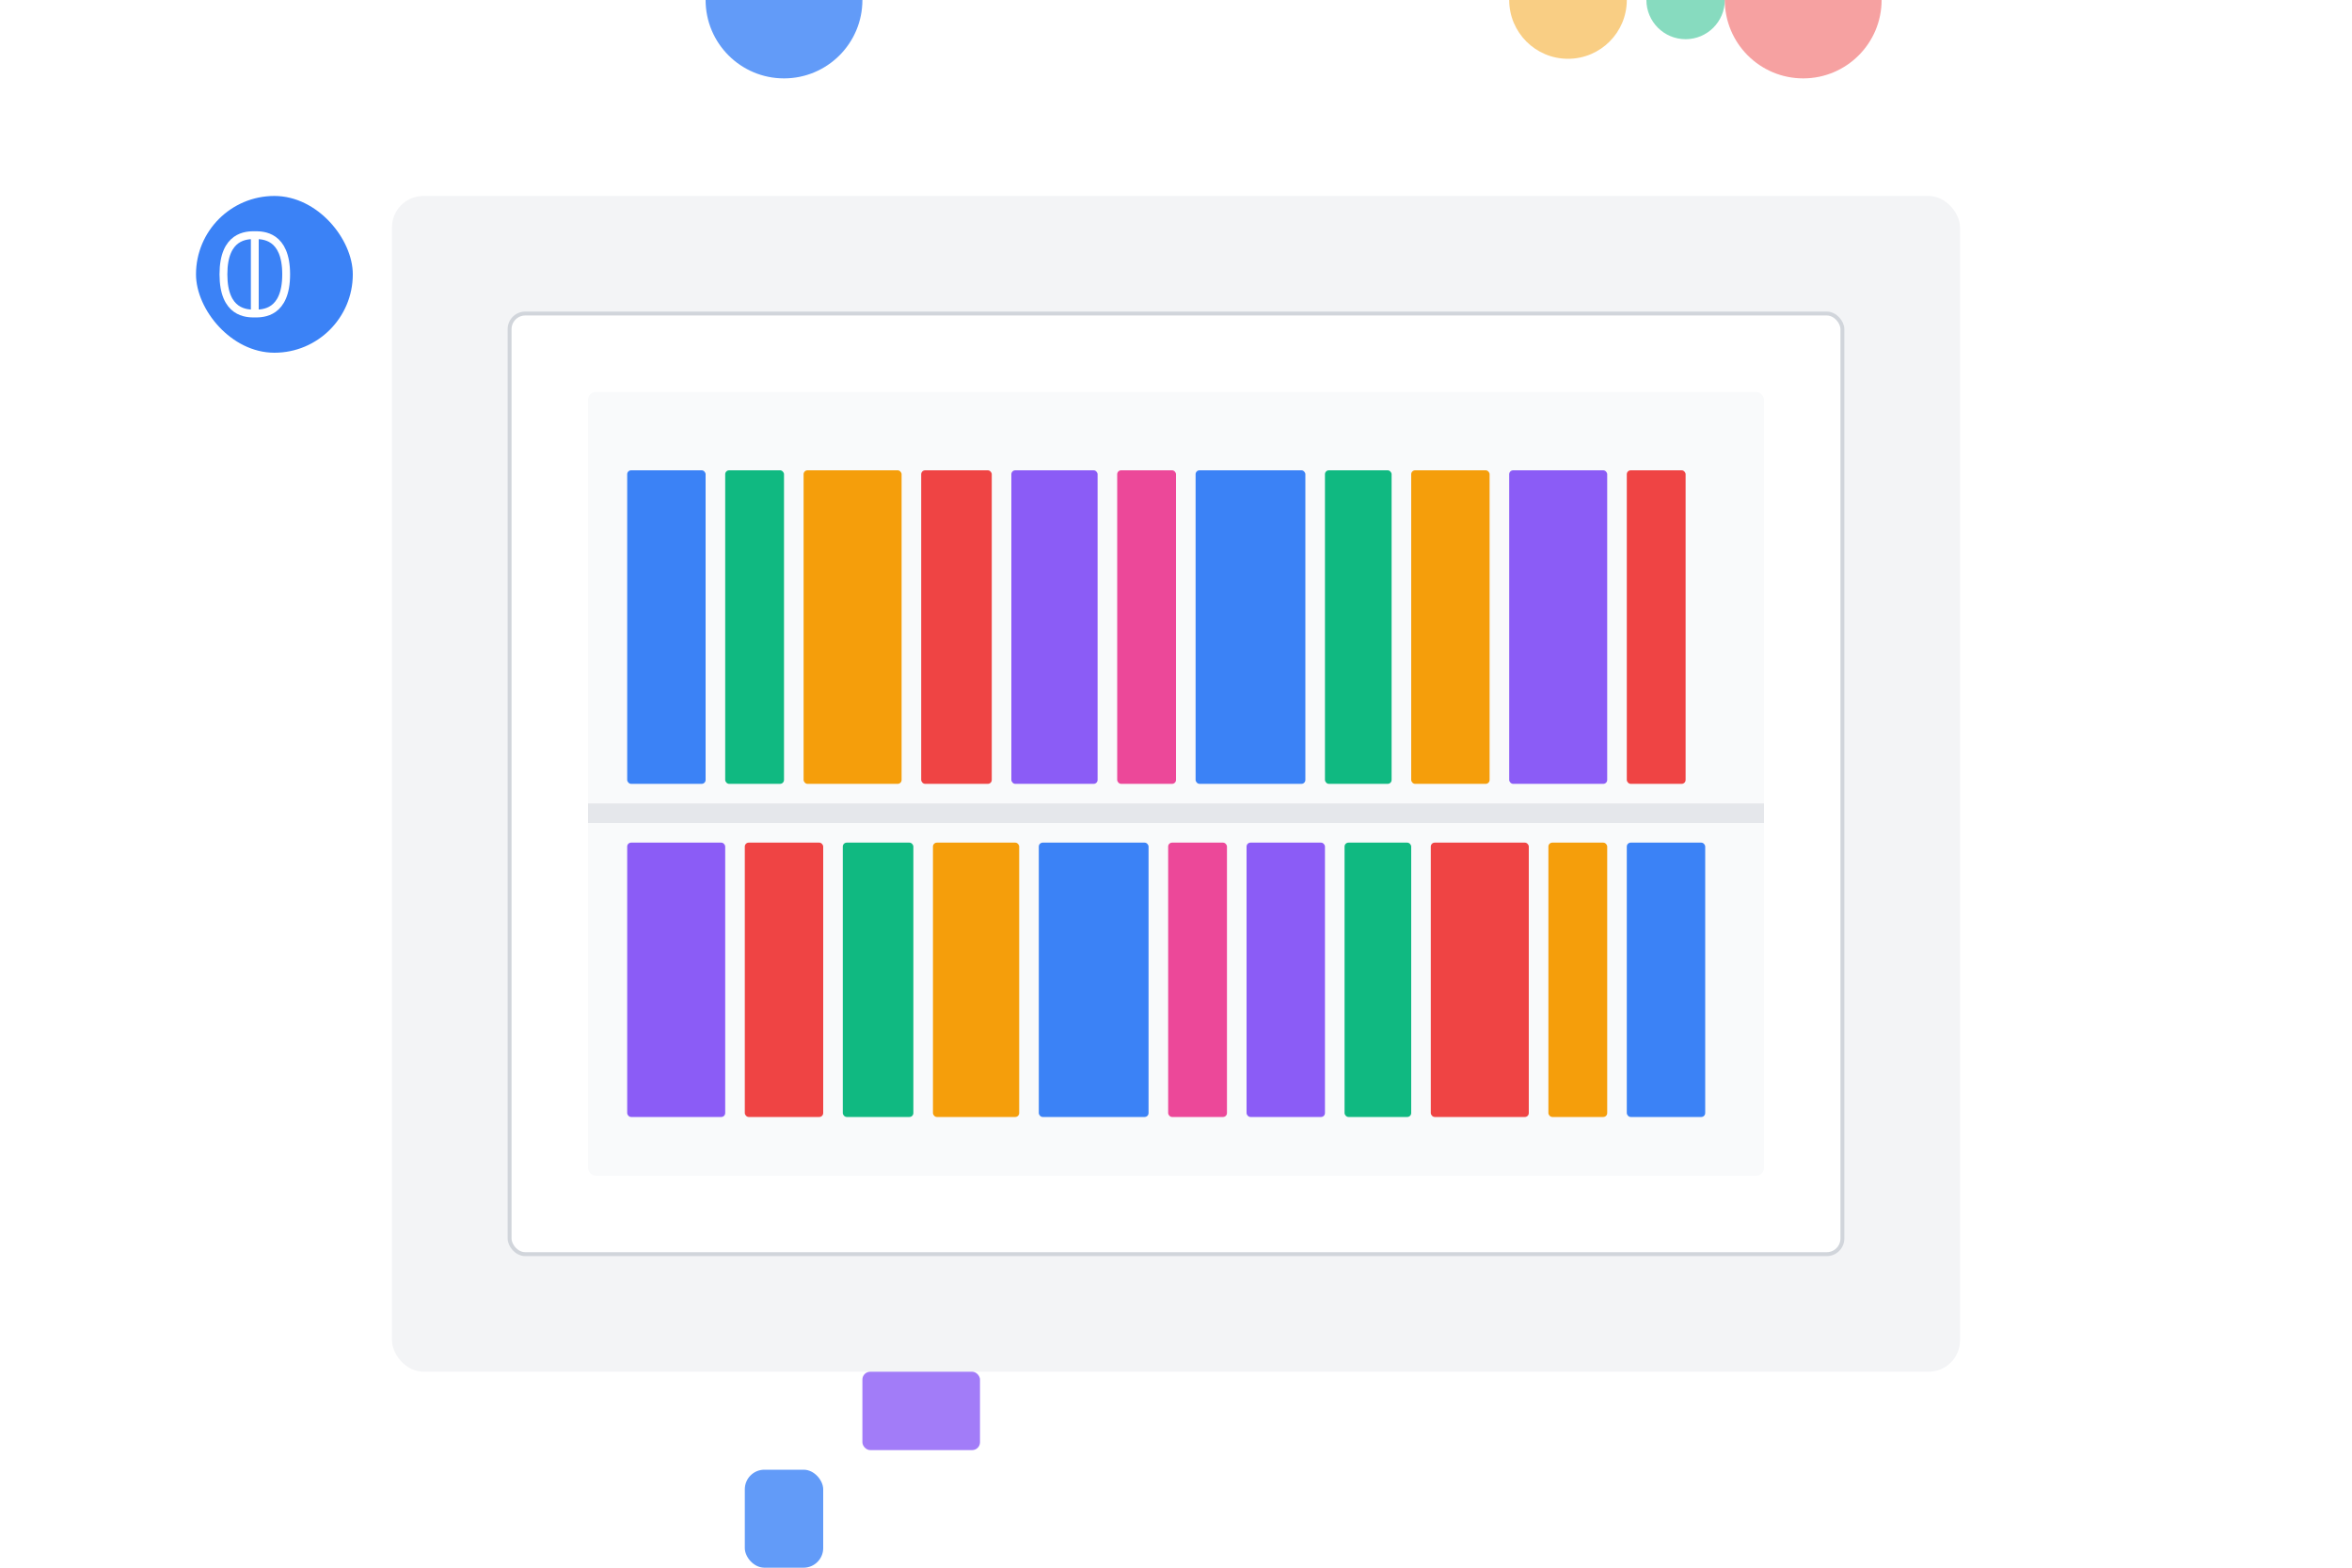 <svg xmlns="http://www.w3.org/2000/svg" width="600" height="400" viewBox="0 0 600 400" fill="none">
  <rect width="600" height="400" fill="white"/>
  <rect x="100" y="50" width="400" height="300" rx="8" fill="#F3F4F6"/>
  <rect x="130" y="80" width="340" height="240" rx="4" fill="white" stroke="#D1D5DB" stroke-width="1"/>
  
  <!-- Bookshelf -->
  <rect x="150" y="100" width="300" height="200" rx="2" fill="#F9FAFB"/>
  
  <!-- Books on shelf 1 -->
  <rect x="160" y="120" width="20" height="80" rx="1" fill="#3B82F6"/>
  <rect x="185" y="120" width="15" height="80" rx="1" fill="#10B981"/>
  <rect x="205" y="120" width="25" height="80" rx="1" fill="#F59E0B"/>
  <rect x="235" y="120" width="18" height="80" rx="1" fill="#EF4444"/>
  <rect x="258" y="120" width="22" height="80" rx="1" fill="#8B5CF6"/>
  <rect x="285" y="120" width="15" height="80" rx="1" fill="#EC4899"/>
  <rect x="305" y="120" width="28" height="80" rx="1" fill="#3B82F6"/>
  <rect x="338" y="120" width="17" height="80" rx="1" fill="#10B981"/>
  <rect x="360" y="120" width="20" height="80" rx="1" fill="#F59E0B"/>
  <rect x="385" y="120" width="25" height="80" rx="1" fill="#8B5CF6"/>
  <rect x="415" y="120" width="15" height="80" rx="1" fill="#EF4444"/>
  
  <!-- Shelf divider -->
  <rect x="150" y="205" width="300" height="5" fill="#E5E7EB"/>
  
  <!-- Books on shelf 2 -->
  <rect x="160" y="215" width="25" height="70" rx="1" fill="#8B5CF6"/>
  <rect x="190" y="215" width="20" height="70" rx="1" fill="#EF4444"/>
  <rect x="215" y="215" width="18" height="70" rx="1" fill="#10B981"/>
  <rect x="238" y="215" width="22" height="70" rx="1" fill="#F59E0B"/>
  <rect x="265" y="215" width="28" height="70" rx="1" fill="#3B82F6"/>
  <rect x="298" y="215" width="15" height="70" rx="1" fill="#EC4899"/>
  <rect x="318" y="215" width="20" height="70" rx="1" fill="#8B5CF6"/>
  <rect x="343" y="215" width="17" height="70" rx="1" fill="#10B981"/>
  <rect x="365" y="215" width="25" height="70" rx="1" fill="#EF4444"/>
  <rect x="395" y="215" width="15" height="70" rx="1" fill="#F59E0B"/>
  <rect x="415" y="215" width="20" height="70" rx="1" fill="#3B82F6"/>
  
  <!-- Person silhouette -->
  <circle cx="200" y="350" r="20" fill="#3B82F6" opacity="0.8"/>
  <rect x="190" y="375" width="20" height="25" rx="5" fill="#3B82F6" opacity="0.8"/>
  
  <!-- Book in hand -->
  <rect x="220" y="350" width="30" height="20" rx="2" fill="#8B5CF6" opacity="0.8"/>
  
  <!-- Decorative elements -->
  <circle cx="400" y="350" r="15" fill="#F59E0B" opacity="0.5"/>
  <circle cx="430" y="320" r="10" fill="#10B981" opacity="0.5"/>
  <circle cx="460" y="350" r="20" fill="#EF4444" opacity="0.5"/>
  
  <!-- Library logo -->
  <rect x="50" y="50" width="40" height="40" rx="20" fill="#3B82F6"/>
  <path d="M65 60V80M65 60C63 60 57 60 57 70C57 80 63 80 65 80M65 60C67 60 73 60 73 70C73 80 67 80 65 80" stroke="white" stroke-width="2"/>
</svg>